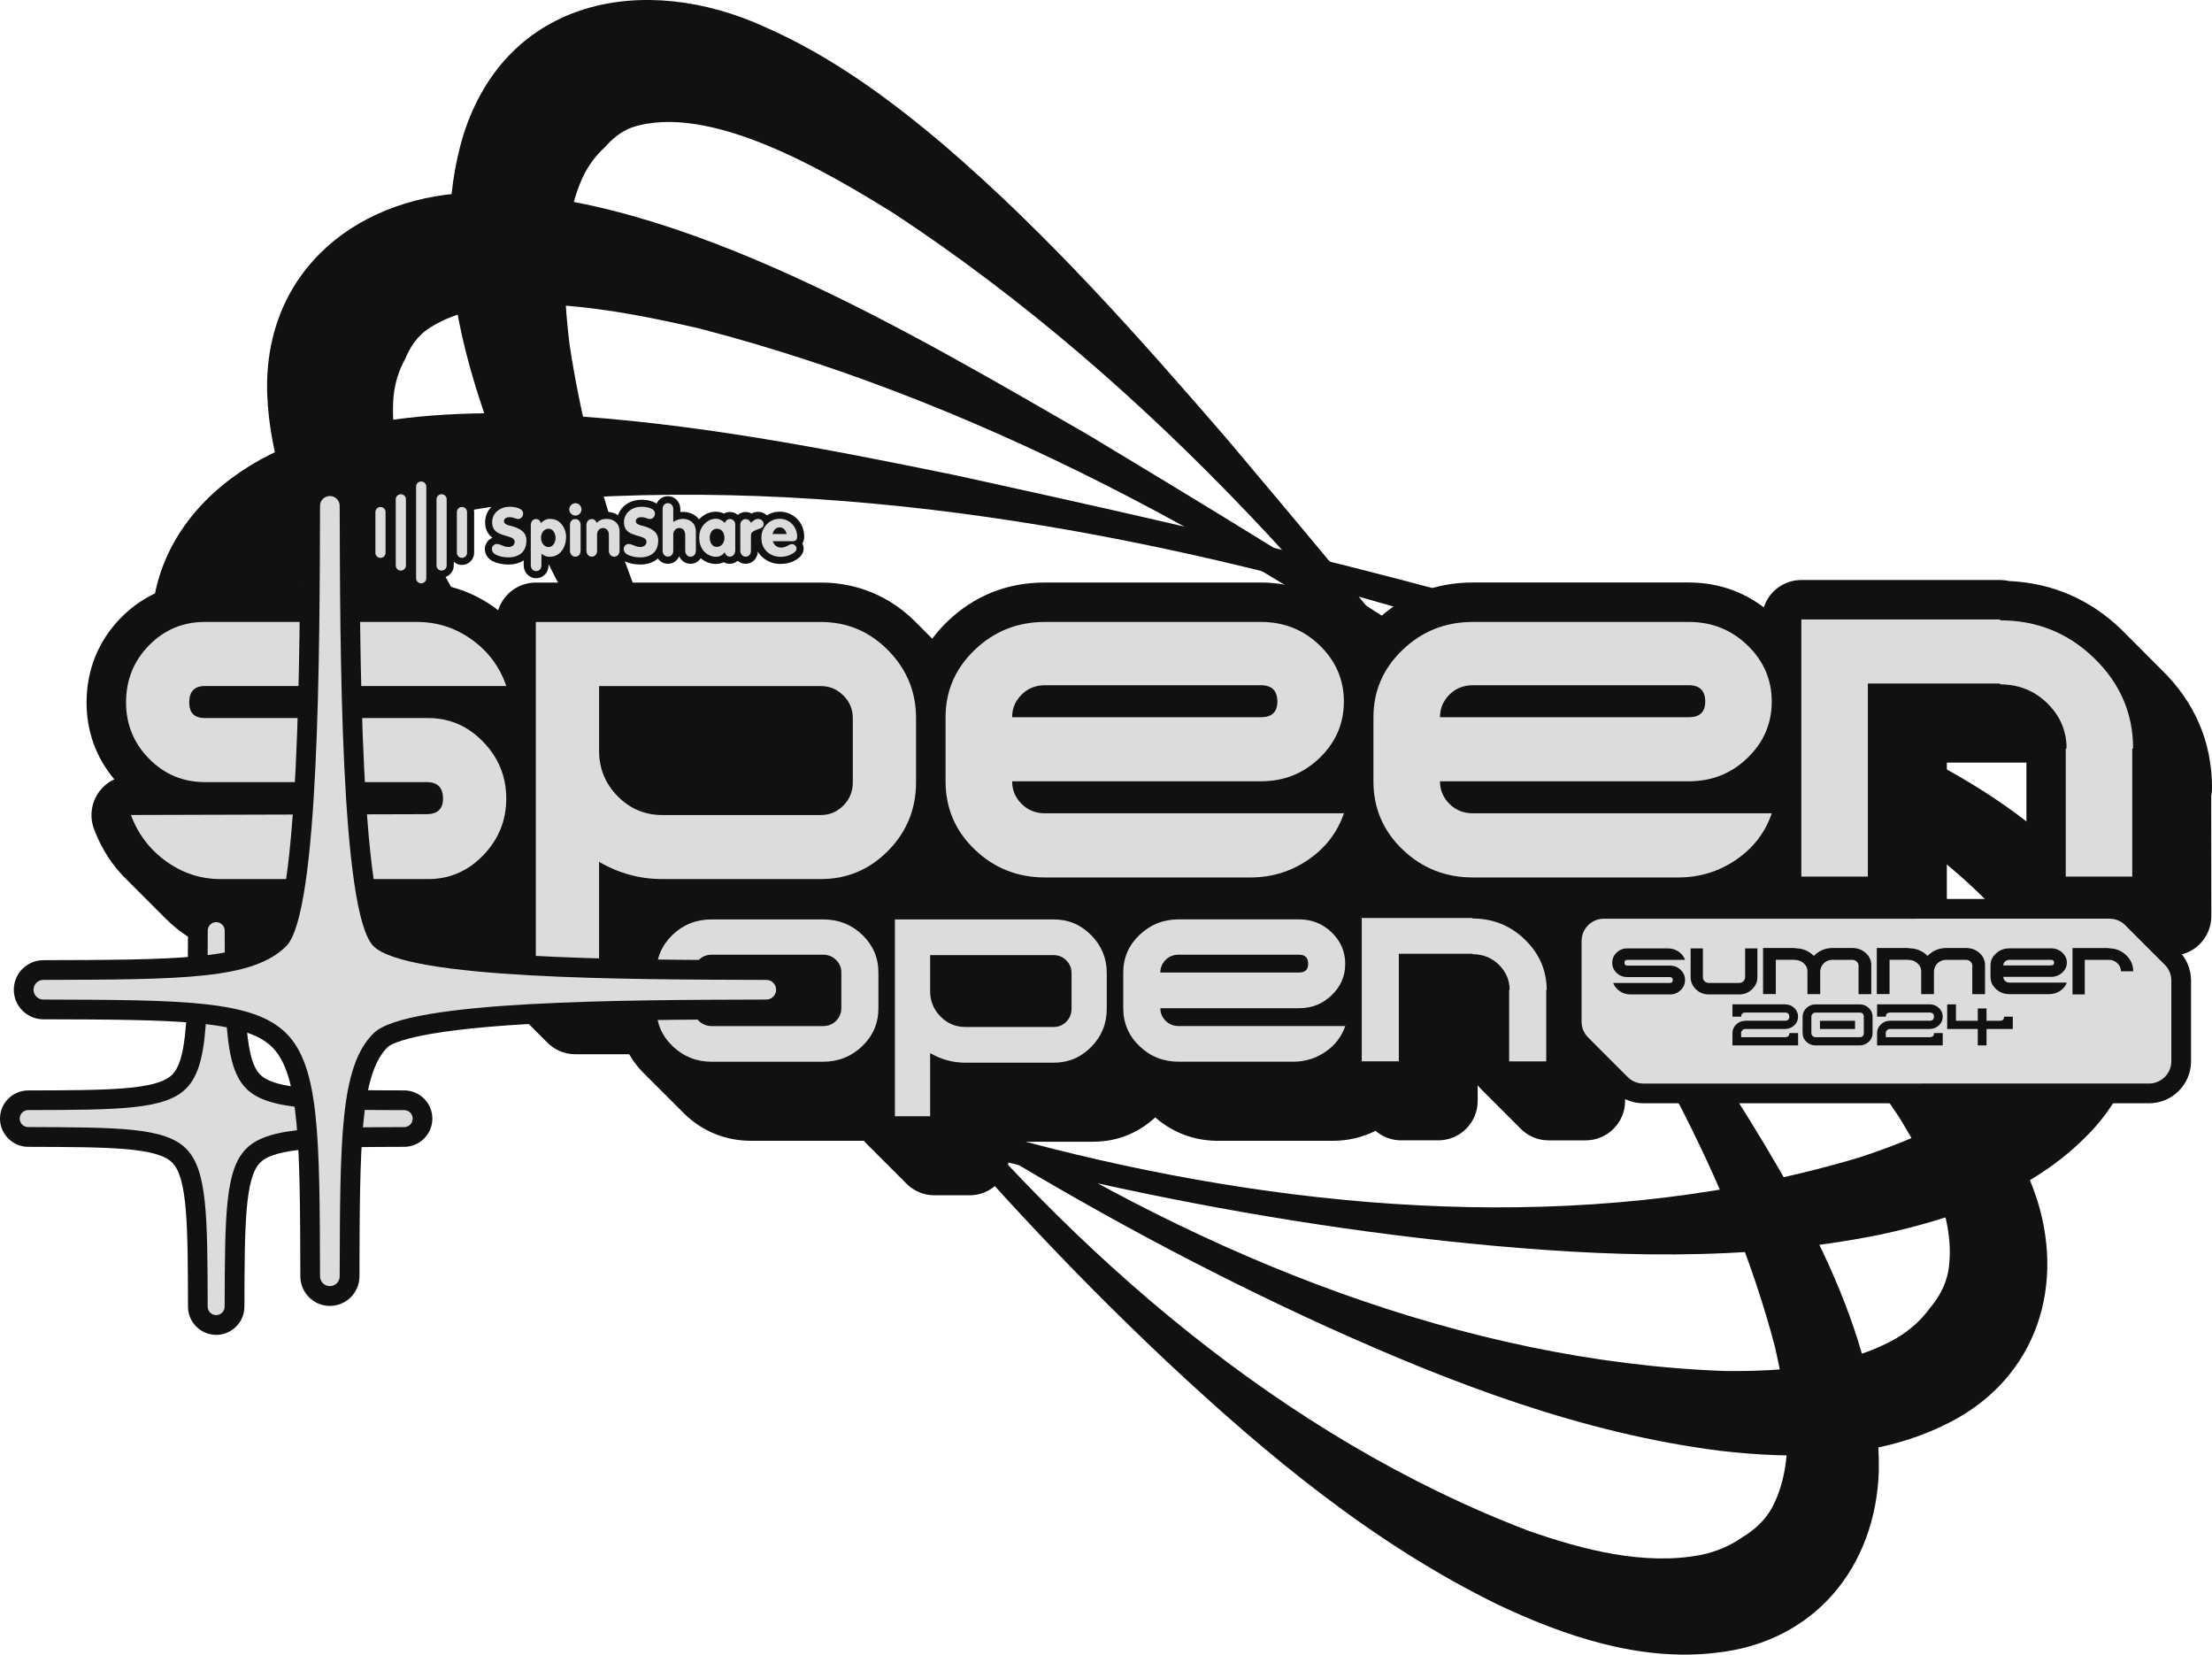 <?xml version="1.0" encoding="utf-8"?>
<!-- Generator: Adobe Illustrator 28.0.0, SVG Export Plug-In . SVG Version: 6.00 Build 0)  -->
<svg version="1.1" id="Ebene_1" xmlns="http://www.w3.org/2000/svg" xmlns:xlink="http://www.w3.org/1999/xlink" x="0px" y="0px"
	 viewBox="0 0 560.67 419.29" style="enable-background:new 0 0 560.67 419.29;" xml:space="preserve">
<style type="text/css">
	.st0{fill:#111111;}
	.st1{fill:#DCDCDC;}
	.st2{fill:#DCDCDC;stroke:#111111;stroke-width:5;stroke-miterlimit:10;}
</style>
<g id="LogoWinter">
	<g id="Circles_00000092445139239549448860000015096454488681560728_">
		<path class="st0" d="M271.23,298.29c-55.83-12.8-111.6-29.03-162.39-56.25c-26.49-15.02-55.45-34.39-67.01-64.7
			C29.33,142.98,53.09,116.5,85.78,109c17.88-4.42,36.54-4.77,54.41-3.91c34.66,1.89,68.56,8.47,102.39,15.42
			c66.78,14.6,133.44,29.87,198.26,51.79c31.71,11.51,70.84,26.8,91.64,54.74c14.32,19.8,13.64,44.44-4.53,61.76
			c-14.02,13.72-33.41,20.18-51.37,24.05c-34.45,6.99-69.55,5.65-104.19,2.25C338.33,311.68,304.54,305.93,271.23,298.29z
			 M272.58,292.51c64.69,15.52,134.93,19.89,198.84,0.75c13.9-4.57,28.7-10.89,38.35-21.77c2.75-3.2,4.54-6.58,5.59-9.91
			c1.3-3.31,1.91-6.65,1.46-10.2c-2.15-13.56-13.91-24.47-24.37-33.17c-35.1-27.13-77.47-44.44-119.38-58.52
			c-74.79-23.4-153.96-38.84-232.54-33.14c-19.97,1.98-54.48,6.15-66.03,23.22c-1.57,2.55-2.16,5.2-2.37,8.16
			c-0.51,2.84-0.58,6.13,0.29,9.86c3.38,13.45,13.44,25.43,23.3,35.41C143.56,249.06,208.41,277.11,272.58,292.51z"/>
		<path class="st0" d="M246.15,287.92c-48.76-30.04-96.38-63.32-135.74-105.4c-20.27-22.73-41.47-50.37-42.69-82.79
			c-0.96-31.6,23.63-50.71,53.66-50.95c50.35-0.21,111.6,36.81,154.71,61.57c58.55,35.26,116.79,71.13,171.13,112.7
			c26.37,21.11,58.45,48.08,69.22,81.26c7.21,23.35-1.35,46.47-24.12,57.04c-17.68,8.49-38.12,8.38-56.37,6.28
			c-34.88-4.44-67.68-16.98-99.39-31.32C305.4,322.14,275.25,305.85,246.15,287.92z M249.28,282.87
			c56.28,35.47,121.4,62.16,188.07,64.55c14.63,0.13,30.68-1.1,43.31-8.3c3.64-2.15,6.41-4.77,8.47-7.59
			c2.29-2.72,3.94-5.69,4.66-9.19c2.32-13.53-5.32-27.64-12.43-39.24c-24.53-36.96-59.1-66.96-94.28-93.75
			C323.77,143.17,253.74,103.13,177.5,83.3c-19.55-4.53-53.57-11.67-69.99,0.79c-2.3,1.91-3.71,4.23-4.86,6.97
			c-1.4,2.52-2.52,5.62-2.9,9.43c-1.11,13.82,4.56,28.4,10.69,41.02C141.05,200.3,193.46,247.69,249.28,282.87z"/>
		<path class="st0" d="M225.65,269.94c-36.47-44.16-70.82-91.01-94.51-143.53c-11.86-28.05-23.02-61.05-13.72-92.13
			c11.03-34.87,46.01-41.39,76.49-27.43c16.87,7.39,31.88,18.48,45.52,30.05c26.33,22.61,49.21,48.48,71.8,74.6
			c44.06,52.26,87.62,104.98,125.66,161.85c18.15,28.48,39.83,64.36,39.33,99.24c-0.71,24.43-16.26,43.55-41.22,46.22
			c-19.47,2.34-38.79-4.36-55.39-12.22c-31.58-15.45-58.59-37.89-83.99-61.69C270.71,321.44,247.42,296.3,225.65,269.94z
			 M230.24,266.18c41.84,51.72,94.88,97.98,157.22,121.74c13.8,4.84,29.39,8.85,43.68,6.1c4.13-0.86,7.61-2.45,10.47-4.46
			c3.05-1.84,5.56-4.11,7.38-7.2c6.56-12.06,3.88-27.88,0.88-41.16c-11.31-42.9-34.36-82.44-59.02-119.13
			c-45.05-64.12-98.43-124.6-164.21-167.95c-17.09-10.61-46.89-28.31-66.5-21.82c-2.8,1.07-4.88,2.81-6.85,5.03
			c-2.13,1.94-4.19,4.51-5.78,7.99c-5.51,12.72-4.84,28.36-3.1,42.27C154.41,153.12,188.74,214.87,230.24,266.18z"/>
	</g>
	<path class="st0" d="M547.74,169.58c-0.03-0.02-0.05-0.05-0.08-0.07c-0.14-0.14-0.28-0.29-0.42-0.43
		c-0.03-0.02-0.05-0.05-0.08-0.07c-0.14-0.14-0.28-0.29-0.42-0.43c-0.03-0.02-0.05-0.05-0.08-0.07c-0.14-0.14-0.28-0.29-0.42-0.43
		c-0.03-0.02-0.05-0.05-0.08-0.07c-0.14-0.14-0.28-0.29-0.42-0.43c-0.03-0.02-0.05-0.05-0.08-0.07c-0.14-0.14-0.28-0.29-0.42-0.43
		c-0.03-0.02-0.05-0.05-0.08-0.07c-0.14-0.14-0.28-0.29-0.42-0.43c-0.03-0.02-0.05-0.05-0.08-0.07c-0.14-0.14-0.28-0.29-0.42-0.43
		c-0.03-0.02-0.05-0.05-0.08-0.07c-0.14-0.14-0.28-0.29-0.42-0.43c-0.03-0.02-0.05-0.05-0.08-0.07c-0.14-0.14-0.28-0.29-0.42-0.43
		c-0.03-0.02-0.05-0.05-0.08-0.07c-0.14-0.14-0.28-0.29-0.42-0.43c-0.03-0.02-0.05-0.05-0.08-0.07c-0.14-0.14-0.28-0.29-0.42-0.43
		c-0.03-0.02-0.05-0.05-0.08-0.07c-0.14-0.14-0.28-0.29-0.42-0.43c-0.03-0.02-0.05-0.05-0.08-0.07c-0.14-0.14-0.28-0.29-0.42-0.43
		c-0.03-0.02-0.05-0.05-0.08-0.07c-0.14-0.14-0.28-0.29-0.42-0.43c-0.03-0.02-0.05-0.05-0.08-0.07c-0.14-0.14-0.28-0.29-0.42-0.43
		c-0.03-0.02-0.05-0.05-0.08-0.07c-0.14-0.14-0.28-0.29-0.42-0.43c-0.03-0.02-0.05-0.05-0.08-0.07c-0.14-0.14-0.28-0.29-0.42-0.43
		c-0.03-0.02-0.05-0.05-0.08-0.07c-0.14-0.14-0.28-0.29-0.42-0.43c-0.03-0.02-0.05-0.05-0.08-0.07c-0.14-0.14-0.28-0.29-0.42-0.43
		c-0.03-0.02-0.05-0.05-0.08-0.07c-0.14-0.14-0.28-0.29-0.42-0.43c-7.96-7.7-17.54-11.84-28.52-12.34
		c-0.73-0.17-1.49-0.26-2.27-0.26h-50.38c-4.45,0-8.22,2.91-9.52,6.94c-5.42-4.14-11.91-6.31-19-6.31h-54.75
		c-9.57,0-17.89,3.32-24.71,9.86c-1.05,1-2,2.06-2.9,3.15c-0.09-0.09-0.17-0.18-0.26-0.26c-0.02-0.02-0.05-0.04-0.07-0.07
		c-0.14-0.14-0.28-0.29-0.43-0.43c-0.02-0.02-0.05-0.04-0.07-0.07c-0.14-0.14-0.28-0.29-0.43-0.43c-0.02-0.02-0.05-0.04-0.07-0.07
		c-0.14-0.14-0.28-0.29-0.43-0.43c-0.02-0.02-0.05-0.04-0.07-0.07c-0.14-0.14-0.28-0.29-0.43-0.43c-0.02-0.02-0.05-0.04-0.07-0.07
		c-0.14-0.14-0.28-0.29-0.43-0.43c-0.02-0.02-0.05-0.04-0.07-0.07c-0.14-0.14-0.28-0.29-0.43-0.43c-0.02-0.02-0.05-0.04-0.07-0.07
		c-0.14-0.14-0.28-0.29-0.43-0.43c-0.02-0.02-0.05-0.04-0.07-0.07c-0.14-0.14-0.28-0.29-0.43-0.43c-5.92-5.72-13.47-8.74-21.83-8.74
		h-54.75c-9.57,0-17.89,3.32-24.71,9.86c-1.44,1.37-2.72,2.84-3.86,4.37c-0.02-0.02-0.04-0.04-0.06-0.06
		c-0.1-0.11-0.21-0.2-0.32-0.31c-0.06-0.06-0.12-0.13-0.18-0.19c-0.1-0.11-0.21-0.2-0.32-0.31c-0.06-0.06-0.12-0.13-0.18-0.19
		c-0.1-0.11-0.21-0.2-0.32-0.31c-0.06-0.06-0.12-0.13-0.18-0.19c-0.1-0.11-0.21-0.2-0.32-0.31c-0.06-0.06-0.12-0.13-0.18-0.19
		c-0.1-0.11-0.21-0.2-0.32-0.31c-0.06-0.06-0.12-0.13-0.18-0.19c-0.1-0.11-0.21-0.2-0.32-0.31c-0.06-0.06-0.12-0.13-0.18-0.19
		c-0.1-0.11-0.21-0.2-0.32-0.31c-0.06-0.06-0.12-0.13-0.18-0.19c-0.1-0.11-0.21-0.2-0.32-0.31c-0.06-0.06-0.12-0.13-0.18-0.19
		c-6.55-6.65-14.92-10.16-24.19-10.16h-72.23c-4.48,0-8.28,2.95-9.55,7.02c-0.29-0.22-0.56-0.45-0.86-0.67
		c-5.88-4.21-12.53-6.35-19.77-6.35H51.92c-8.19,0-15.56,3.09-21.29,8.93c-5.69,5.79-8.69,13.21-8.69,21.47
		c0,7.3,2.42,13.97,7.04,19.45c-1.59,0.74-2.98,1.89-4.01,3.37c-1.86,2.69-2.3,6.11-1.16,9.18c1.9,5.12,4.78,9.53,8.6,13.17
		c0.17,0.17,0.33,0.34,0.5,0.5c0.17,0.17,0.33,0.34,0.5,0.5c0.17,0.17,0.33,0.34,0.5,0.5c0.17,0.17,0.33,0.34,0.5,0.5
		c0.17,0.17,0.33,0.34,0.5,0.5c0.17,0.17,0.33,0.34,0.5,0.5c0.17,0.17,0.33,0.34,0.5,0.5c0.17,0.17,0.33,0.34,0.5,0.5
		c0.17,0.17,0.33,0.34,0.5,0.5c0.17,0.17,0.33,0.34,0.5,0.5c0.17,0.17,0.33,0.34,0.5,0.5c0.17,0.17,0.33,0.34,0.5,0.5
		c0.17,0.17,0.33,0.34,0.5,0.5c0.17,0.17,0.33,0.34,0.5,0.5c0.17,0.17,0.33,0.34,0.5,0.5c0.17,0.17,0.33,0.34,0.5,0.5
		c0.17,0.17,0.33,0.34,0.5,0.5c0.17,0.17,0.33,0.34,0.5,0.5c0.17,0.17,0.33,0.34,0.5,0.5c1.35,1.34,2.81,2.6,4.4,3.74
		c5.87,4.21,12.45,6.35,19.56,6.35h52.66c2.51,0,4.93-0.31,7.27-0.91v5.26c0,2.89,1.23,5.48,3.19,7.31c0.16,0.17,0.33,0.34,0.5,0.5
		c0.16,0.17,0.33,0.34,0.5,0.5c0.16,0.17,0.33,0.34,0.5,0.5c0.16,0.17,0.33,0.34,0.5,0.5c0.16,0.17,0.33,0.34,0.5,0.5
		c0.16,0.17,0.33,0.34,0.5,0.5c0.16,0.17,0.33,0.34,0.5,0.5c0.16,0.17,0.33,0.34,0.5,0.5c0.16,0.17,0.33,0.34,0.5,0.5
		c0.16,0.17,0.33,0.34,0.5,0.5c0.16,0.17,0.33,0.34,0.5,0.5c0.16,0.17,0.33,0.34,0.5,0.5c0.16,0.17,0.33,0.34,0.5,0.5
		c0.16,0.17,0.33,0.34,0.5,0.5c0.16,0.17,0.33,0.34,0.5,0.5c0.16,0.17,0.33,0.34,0.5,0.5c0.16,0.17,0.33,0.34,0.5,0.5
		c0.16,0.17,0.33,0.34,0.5,0.5c0.16,0.17,0.33,0.34,0.5,0.5c1.83,1.96,4.42,3.19,7.31,3.19h13.65c1.1,1.89,2.47,3.64,4.13,5.23
		c0.05,0.04,0.1,0.08,0.14,0.13c0.12,0.12,0.23,0.25,0.36,0.37c0.05,0.04,0.1,0.08,0.14,0.13c0.12,0.12,0.23,0.25,0.36,0.37
		c0.05,0.04,0.1,0.08,0.14,0.13c0.12,0.12,0.23,0.25,0.36,0.37c0.05,0.04,0.1,0.08,0.14,0.13c0.12,0.12,0.23,0.25,0.36,0.37
		c0.05,0.04,0.1,0.08,0.14,0.13c0.12,0.12,0.23,0.25,0.36,0.37c0.05,0.04,0.1,0.08,0.14,0.13c0.12,0.12,0.23,0.25,0.36,0.37
		c0.05,0.04,0.1,0.08,0.14,0.13c0.12,0.12,0.23,0.25,0.36,0.37c0.05,0.04,0.1,0.08,0.14,0.13c0.12,0.12,0.23,0.25,0.36,0.37
		c0.05,0.04,0.1,0.08,0.14,0.13c0.12,0.12,0.23,0.25,0.36,0.37c0.05,0.04,0.1,0.08,0.14,0.13c0.12,0.12,0.23,0.25,0.36,0.37
		c0.05,0.04,0.1,0.08,0.14,0.13c0.12,0.12,0.23,0.25,0.36,0.37c0.05,0.04,0.1,0.08,0.14,0.13c0.12,0.12,0.23,0.25,0.36,0.37
		c0.05,0.04,0.1,0.08,0.14,0.13c0.12,0.12,0.23,0.25,0.36,0.37c0.05,0.04,0.1,0.08,0.14,0.13c0.12,0.12,0.23,0.25,0.36,0.37
		c0.05,0.04,0.1,0.08,0.14,0.13c0.12,0.12,0.23,0.25,0.36,0.37c0.05,0.04,0.1,0.08,0.14,0.13c0.12,0.12,0.23,0.25,0.36,0.37
		c0.05,0.04,0.1,0.08,0.14,0.13c0.12,0.12,0.23,0.25,0.36,0.37c0.05,0.04,0.1,0.08,0.14,0.13c0.12,0.12,0.23,0.25,0.36,0.37
		c0.05,0.04,0.1,0.08,0.14,0.13c0.12,0.12,0.23,0.25,0.36,0.37c0.05,0.04,0.1,0.08,0.14,0.13c0.12,0.12,0.23,0.25,0.36,0.37
		c4.58,4.39,10.41,6.72,16.83,6.72h28.19c0.12,0,0.24-0.01,0.36-0.02c0.32,0.4,0.67,0.78,1.04,1.13c0.16,0.17,0.33,0.34,0.5,0.5
		c0.16,0.17,0.33,0.34,0.5,0.5c0.16,0.17,0.33,0.34,0.5,0.5c0.16,0.17,0.33,0.34,0.5,0.5c0.16,0.17,0.33,0.34,0.5,0.5
		c0.16,0.17,0.33,0.34,0.5,0.5c0.16,0.17,0.33,0.34,0.5,0.5c0.16,0.17,0.33,0.34,0.5,0.5c0.16,0.17,0.33,0.34,0.5,0.5
		c0.16,0.17,0.33,0.34,0.5,0.5c0.16,0.17,0.33,0.34,0.5,0.5c0.16,0.17,0.33,0.34,0.5,0.5c0.16,0.17,0.33,0.34,0.5,0.5
		c0.16,0.17,0.33,0.34,0.5,0.5c0.16,0.17,0.33,0.34,0.5,0.5c0.16,0.17,0.33,0.34,0.5,0.5c0.16,0.17,0.33,0.34,0.5,0.5
		c0.16,0.17,0.33,0.34,0.5,0.5c0.16,0.17,0.33,0.34,0.5,0.5c1.83,1.96,4.42,3.19,7.31,3.19h8.93c5.52,0,10-4.48,10-10v-3.57h21.32
		c5.97,0,11.38-2.14,15.74-6.16c4.44,3.87,9.91,5.93,15.93,5.93h29c3.89,0,7.54-0.86,10.9-2.53c1.75,1.5,4.02,2.41,6.5,2.41h9.4
		c5.52,0,10-4.48,10-10v-3.96c0.35,0.46,0.73,0.88,1.15,1.27c0.16,0.17,0.33,0.34,0.5,0.5c0.16,0.17,0.33,0.34,0.5,0.5
		c0.16,0.17,0.33,0.34,0.5,0.5c0.16,0.17,0.33,0.34,0.5,0.5c0.16,0.17,0.33,0.34,0.5,0.5c0.16,0.17,0.33,0.34,0.5,0.5
		c0.16,0.17,0.33,0.34,0.5,0.5c0.16,0.17,0.33,0.34,0.5,0.5c0.16,0.17,0.33,0.34,0.5,0.5c0.16,0.17,0.33,0.34,0.5,0.5
		c0.16,0.17,0.33,0.34,0.5,0.5c0.16,0.17,0.33,0.34,0.5,0.5c0.16,0.17,0.33,0.34,0.5,0.5c0.16,0.17,0.33,0.34,0.5,0.5
		c0.16,0.17,0.33,0.34,0.5,0.5c0.16,0.17,0.33,0.34,0.5,0.5c0.16,0.17,0.33,0.34,0.5,0.5c0.16,0.17,0.33,0.34,0.5,0.5
		c0.16,0.17,0.33,0.34,0.5,0.5c1.83,1.96,4.42,3.19,7.31,3.19h9.4c5.52,0,10-4.48,10-10v-16.57c0.08-0.5,0.12-1.01,0.12-1.53
		c0-6.97-2.48-13.32-7.17-18.5h30.51c7.44,0,14.28-2.09,20.32-6.22c0.15-0.1,0.29-0.22,0.44-0.33c0.05,0.05,0.1,0.09,0.15,0.14
		c0.16,0.17,0.33,0.34,0.5,0.5c0.16,0.17,0.33,0.34,0.5,0.5c0.16,0.17,0.33,0.34,0.5,0.5c0.16,0.17,0.33,0.34,0.5,0.5
		c0.16,0.17,0.33,0.34,0.5,0.5c0.16,0.17,0.33,0.34,0.5,0.5c1.83,1.96,4.43,3.2,7.32,3.2h16.86c5.52,0,10-4.48,10-10v-38.92h20.17
		v28.92c0,2.89,1.23,5.48,3.19,7.31c0.16,0.17,0.33,0.34,0.5,0.5c0.16,0.17,0.33,0.34,0.5,0.5c0.16,0.17,0.33,0.34,0.5,0.5
		c0.16,0.17,0.33,0.34,0.5,0.5c0.16,0.17,0.33,0.34,0.5,0.5c0.16,0.17,0.33,0.34,0.5,0.5c0.16,0.17,0.33,0.34,0.5,0.5
		c0.16,0.17,0.33,0.34,0.5,0.5c0.16,0.17,0.33,0.34,0.5,0.5c0.16,0.17,0.33,0.34,0.5,0.5c0.16,0.17,0.33,0.34,0.5,0.5
		c0.16,0.17,0.33,0.34,0.5,0.5c0.16,0.17,0.33,0.34,0.5,0.5c0.16,0.17,0.33,0.34,0.5,0.5c0.16,0.17,0.33,0.34,0.5,0.5
		c0.16,0.17,0.33,0.34,0.5,0.5c0.16,0.17,0.33,0.34,0.5,0.5c0.16,0.17,0.33,0.34,0.5,0.5c0.16,0.17,0.33,0.34,0.5,0.5
		c1.83,1.96,4.42,3.19,7.31,3.19h16.86c5.52,0,10-4.48,10-10V201.7c0.14-0.66,0.21-1.34,0.21-2.03
		C560.67,188.01,556.32,177.89,547.74,169.58z"/>
	<g id="SpeenOpen_00000147213009602754343220000000752947380722159792_">
		<g>
			<path class="st1" d="M128.32,202.36c0,5.55-1.95,10.34-5.83,14.36c-3.89,4.03-8.53,6.04-13.95,6.04H55.88
				c-5,0-9.58-1.49-13.74-4.48c-4.16-2.98-7.15-6.9-8.95-11.76l74.94-0.21c2.77,0,4.16-1.32,4.16-3.96c0-2.77-1.39-4.16-4.16-4.16
				h-56.2c-5.55,0-10.27-1.98-14.15-5.93c-3.89-3.95-5.83-8.71-5.83-14.26c0-5.69,1.94-10.51,5.83-14.47
				c3.88-3.96,8.6-5.93,14.15-5.93h53.71c5.13,0,9.78,1.49,13.95,4.48c4.16,2.99,7.08,6.9,8.74,11.76H51.92
				c-2.64,0-3.96,1.39-3.96,4.16c0,2.64,1.32,3.96,3.96,3.96h56.62c5.41,0,10.06,2.01,13.95,6.04
				C126.37,192.02,128.32,196.81,128.32,202.36z"/>
			<path class="st1" d="M232.19,198.2c0,6.8-2.36,12.59-7.08,17.38c-4.72,4.79-10.41,7.18-17.07,7.18h-40.17
				c-5.69,0-11.03-1.46-16.03-4.37v28.73h-16.03v-89.51h72.23c6.66,0,12.35,2.39,17.07,7.18c4.72,4.79,7.08,10.51,7.08,17.17V198.2z
				 M216.16,198.2v-16.24c0-2.22-0.8-4.13-2.39-5.72c-1.6-1.59-3.51-2.39-5.72-2.39h-56.2v16.44c0,4.44,1.56,8.26,4.68,11.45
				c3.12,3.19,6.9,4.79,11.34,4.79h40.17c2.22,0,4.13-0.8,5.72-2.39C215.36,202.54,216.16,200.56,216.16,198.2z"/>
			<path class="st1" d="M340.63,206.11c-1.66,4.86-4.68,8.78-9.05,11.76c-4.37,2.99-9.26,4.48-14.68,4.48h-52.04
				c-6.94,0-12.87-2.36-17.8-7.08c-4.93-4.72-7.39-10.48-7.39-17.28v-16.24c0-6.66,2.46-12.35,7.39-17.07
				c4.92-4.72,10.86-7.08,17.8-7.08h54.75c5.83,0,10.79,1.98,14.88,5.93c4.09,3.96,6.14,8.71,6.14,14.26
				c0,5.55-2.05,10.3-6.14,14.26c-4.09,3.96-9.05,5.93-14.88,5.93h-63.07c0,2.22,0.8,4.13,2.39,5.72c1.59,1.6,3.57,2.39,5.93,2.39
				H340.63z M323.77,177.8c0-2.77-1.39-4.16-4.16-4.16h-54.75c-2.36,0-4.34,0.8-5.93,2.39c-1.6,1.6-2.39,3.51-2.39,5.72h63.07
				C322.38,181.75,323.77,180.43,323.77,177.8z"/>
			<path class="st1" d="M449.08,206.11c-1.66,4.86-4.68,8.78-9.05,11.76c-4.37,2.99-9.26,4.48-14.68,4.48h-52.04
				c-6.94,0-12.87-2.36-17.8-7.08c-4.93-4.72-7.39-10.48-7.39-17.28v-16.24c0-6.66,2.46-12.35,7.39-17.07
				c4.92-4.72,10.86-7.08,17.8-7.08h54.75c5.83,0,10.79,1.98,14.88,5.93c4.09,3.96,6.14,8.71,6.14,14.26
				c0,5.55-2.05,10.3-6.14,14.26c-4.09,3.96-9.05,5.93-14.88,5.93h-63.07c0,2.22,0.8,4.13,2.39,5.72c1.59,1.6,3.57,2.39,5.93,2.39
				H449.08z M432.22,177.8c0-2.77-1.39-4.16-4.16-4.16h-54.75c-2.36,0-4.34,0.8-5.93,2.39c-1.6,1.6-2.39,3.51-2.39,5.72h63.07
				C430.83,181.75,432.22,180.43,432.22,177.8z"/>
			<path class="st1" d="M540.67,189.66h-0.21v32.47H523.6v-32.47h0.21c0-4.44-1.63-8.25-4.89-11.45c-3.26-3.19-7.25-4.79-11.97-4.79
				v-0.21h-33.51v48.92h-16.86v-65.15h50.38v0.21c9.29,0,17.24,3.19,23.83,9.58C537.37,173.15,540.67,180.78,540.67,189.66z"/>
		</g>
		<g>
			<path class="st1" d="M208.61,232.98h-28.19c-3.94,0-7.27,1.32-9.98,3.94c-2.71,2.63-4.06,5.8-4.06,9.51v9.05
				c0,3.79,1.37,7,4.12,9.63c2.74,2.63,6.05,3.94,9.92,3.94h28.19c3.87,0,7.17-1.31,9.92-3.94c2.74-2.63,4.12-5.84,4.12-9.63v-9.05
				c0-3.71-1.35-6.88-4.06-9.51C215.88,234.3,212.55,232.98,208.61,232.98z M213.25,255.49c0,1.24-0.45,2.3-1.33,3.19
				c-0.89,0.89-1.99,1.33-3.31,1.33h-28.19c-1.32,0-2.42-0.44-3.31-1.33c-0.89-0.89-1.33-1.95-1.33-3.19v-9.05
				c0-1.24,0.44-2.3,1.33-3.19c0.89-0.89,1.99-1.33,3.31-1.33h28.19c1.31,0,2.42,0.45,3.31,1.33c0.89,0.89,1.33,1.95,1.33,3.19
				V255.49z"/>
			<path class="st1" d="M267.08,232.98h-40.25v49.88h8.93v-16.01c2.78,1.62,5.76,2.44,8.93,2.44h22.39c3.71,0,6.88-1.33,9.51-4
				c2.63-2.67,3.94-5.9,3.94-9.69v-9.05c0-3.71-1.32-6.9-3.94-9.57C273.96,234.32,270.79,232.98,267.08,232.98z M271.6,255.6
				c0,1.32-0.45,2.42-1.33,3.31c-0.89,0.89-1.95,1.33-3.19,1.33h-22.39c-2.48,0-4.58-0.89-6.32-2.67c-1.74-1.78-2.61-3.9-2.61-6.38
				v-9.16h31.32c1.24,0,2.3,0.45,3.19,1.33c0.89,0.89,1.33,1.95,1.33,3.19V255.6z"/>
			<path class="st1" d="M337.55,252.18c2.28-2.2,3.42-4.85,3.42-7.95c0-3.09-1.14-5.74-3.42-7.95c-2.28-2.2-5.05-3.31-8.29-3.31
				h-30.51c-3.87,0-7.17,1.32-9.92,3.94c-2.75,2.63-4.12,5.8-4.12,9.51v9.05c0,3.79,1.37,7,4.12,9.63c2.74,2.63,6.05,3.94,9.92,3.94
				h29c3.02,0,5.74-0.83,8.18-2.49c2.44-1.66,4.12-3.85,5.05-6.55h-42.23c-1.32,0-2.42-0.44-3.31-1.33
				c-0.89-0.89-1.33-1.95-1.33-3.19h35.15C332.51,255.49,335.27,254.39,337.55,252.18z M295.44,243.25
				c0.89-0.89,1.99-1.33,3.31-1.33h30.51c1.55,0,2.32,0.77,2.32,2.32c0,1.47-0.77,2.2-2.32,2.2h-35.15
				C294.11,245.2,294.55,244.14,295.44,243.25z"/>
			<path class="st1" d="M386.51,238.09c-3.67-3.56-8.1-5.34-13.28-5.34v-0.12h-28.07v36.31h9.4v-27.26h18.68v0.12
				c2.63,0,4.85,0.89,6.67,2.67c1.82,1.78,2.73,3.91,2.73,6.38h-0.12v18.1h9.4v-18.1h0.12C392.02,245.9,390.18,241.64,386.51,238.09
				z"/>
		</g>
	</g>
	<g id="SummerTag_00000145749326681376034390000014584531039596955811_">
		<path class="st2" d="M550.21,242.45c-0.16-0.17-0.33-0.34-0.5-0.5c-0.16-0.17-0.33-0.34-0.5-0.5c-0.16-0.17-0.33-0.34-0.5-0.5
			c-0.16-0.17-0.33-0.34-0.5-0.5c-0.16-0.17-0.33-0.34-0.5-0.5c-0.16-0.17-0.33-0.34-0.5-0.5c-0.16-0.17-0.33-0.34-0.5-0.5
			c-0.16-0.17-0.33-0.34-0.5-0.5c-0.16-0.17-0.33-0.34-0.5-0.5c-0.16-0.17-0.33-0.34-0.5-0.5c-0.16-0.17-0.33-0.34-0.5-0.5
			c-0.16-0.17-0.33-0.34-0.5-0.5c-0.16-0.17-0.33-0.34-0.5-0.5c-0.16-0.17-0.33-0.34-0.5-0.5c-0.16-0.17-0.33-0.34-0.5-0.5
			c-0.16-0.17-0.33-0.34-0.5-0.5c-0.16-0.17-0.33-0.34-0.5-0.5c-0.16-0.17-0.33-0.34-0.5-0.5c-0.16-0.17-0.33-0.34-0.5-0.5
			c-1.49-1.63-3.63-2.65-6.01-2.65H406.54c-4.51,0-8.16,3.65-8.16,8.16v20.45c0,2.38,1.03,4.52,2.65,6.01
			c0.16,0.17,0.33,0.34,0.5,0.5c0.16,0.17,0.33,0.34,0.5,0.5c0.16,0.17,0.33,0.34,0.5,0.5c0.16,0.17,0.33,0.34,0.5,0.5
			c0.16,0.17,0.33,0.34,0.5,0.5c0.16,0.17,0.33,0.34,0.5,0.5c0.16,0.17,0.33,0.34,0.5,0.5c0.16,0.17,0.33,0.34,0.5,0.5
			c0.16,0.17,0.33,0.34,0.5,0.5c0.16,0.17,0.33,0.34,0.5,0.5c0.16,0.17,0.33,0.34,0.5,0.5c0.16,0.17,0.33,0.34,0.5,0.5
			c0.16,0.17,0.33,0.34,0.5,0.5c0.16,0.17,0.33,0.34,0.5,0.5c0.16,0.17,0.33,0.34,0.5,0.5c0.16,0.17,0.33,0.34,0.5,0.5
			c0.16,0.17,0.33,0.34,0.5,0.5c0.16,0.17,0.33,0.34,0.5,0.5c0.16,0.17,0.33,0.34,0.5,0.5c1.49,1.63,3.63,2.65,6.01,2.65H544.7
			c4.51,0,8.16-3.65,8.16-8.16v-20.45C552.86,246.07,551.83,243.94,550.21,242.45z"/>
		<g>
			<path class="st0" d="M427.1,248.34c0,0.99-0.37,1.85-1.12,2.57c-0.74,0.72-1.63,1.08-2.67,1.08h-10.09
				c-0.96,0-1.83-0.27-2.63-0.8c-0.8-0.54-1.37-1.24-1.71-2.11h14.32c0.53,0,0.8-0.24,0.8-0.73c0-0.51-0.27-0.76-0.8-0.76h-10.74
				c-1.06,0-1.96-0.35-2.7-1.06s-1.11-1.56-1.11-2.56c0-1.02,0.37-1.88,1.12-2.59c0.74-0.71,1.65-1.06,2.71-1.06h10.29
				c0.98,0,1.87,0.27,2.67,0.8c0.8,0.54,1.36,1.24,1.67,2.11h-14.6c-0.5,0-0.76,0.25-0.76,0.75c0,0.47,0.25,0.71,0.76,0.71h10.82
				c1.03,0,1.92,0.36,2.66,1.08C426.73,246.48,427.1,247.34,427.1,248.34z"/>
			<path class="st0" d="M445.44,247.59c0,1.22-0.45,2.26-1.36,3.11c-0.9,0.86-1.98,1.29-3.23,1.29h-7.74
				c-1.28,0-2.36-0.43-3.25-1.29c-0.89-0.86-1.34-1.9-1.34-3.11v-7.27h3.11v7.3c0,0.42,0.14,0.77,0.44,1.05
				c0.29,0.27,0.65,0.41,1.07,0.41h7.68c0.4,0,0.75-0.14,1.05-0.41c0.3-0.28,0.46-0.62,0.46-1.05v-7.3h3.11V247.59z"/>
			<path class="st0" d="M474.31,251.92h-3.23v-7.25c0-0.39-0.16-0.73-0.48-1.02s-0.71-0.43-1.16-0.43h-4.84
				c-0.93,0-1.69,0.27-2.26,0.81c-0.57,0.54-0.9,1.23-0.98,2.06v5.82h-3.23v-5.82c0-0.78-0.32-1.44-0.95-2s-1.38-0.84-2.24-0.84
				v-0.04h-4.83v8.69h-3.23v-11.68h8.05v0.07c1.94,0,3.55,0.65,4.82,1.94c1.3-1.34,2.92-2.01,4.87-2.01h4.82
				c1.36,0,2.5,0.42,3.45,1.25c0.94,0.84,1.42,1.87,1.42,3.09V251.92z"/>
			<path class="st0" d="M503.14,251.92h-3.23v-7.25c0-0.39-0.16-0.73-0.48-1.02s-0.71-0.43-1.16-0.43h-4.84
				c-0.93,0-1.69,0.27-2.26,0.81c-0.57,0.54-0.9,1.23-0.98,2.06v5.82h-3.23v-5.82c0-0.78-0.32-1.44-0.95-2s-1.38-0.84-2.24-0.84
				v-0.04h-4.83v8.69h-3.23v-11.68h8.05v0.07c1.94,0,3.55,0.65,4.82,1.94c1.3-1.34,2.92-2.01,4.87-2.01h4.82
				c1.36,0,2.5,0.42,3.45,1.25c0.94,0.84,1.42,1.87,1.42,3.09V251.92z"/>
			<path class="st0" d="M523.87,249.01c-0.32,0.87-0.9,1.57-1.73,2.11c-0.84,0.54-1.77,0.8-2.81,0.8h-9.97
				c-1.33,0-2.47-0.42-3.41-1.27s-1.42-1.88-1.42-3.1v-2.91c0-1.19,0.47-2.21,1.42-3.06s2.08-1.27,3.41-1.27h10.49
				c1.12,0,2.07,0.35,2.85,1.06c0.78,0.71,1.18,1.56,1.18,2.55c0,1-0.39,1.85-1.18,2.56s-1.73,1.06-2.85,1.06h-12.08
				c0,0.4,0.15,0.74,0.46,1.03c0.3,0.29,0.68,0.43,1.14,0.43H523.87z M520.65,243.95c0-0.48-0.27-0.73-0.8-0.73h-10.49
				c-0.45,0-0.83,0.14-1.14,0.42c-0.31,0.28-0.46,0.61-0.46,1h12.08C520.38,244.64,520.65,244.41,520.65,243.95z"/>
			<path class="st0" d="M540.7,246.13h-3.11c0-0.8-0.3-1.48-0.9-2.05c-0.6-0.57-1.32-0.86-2.17-0.86h-6.1v8.77h-3.11v-11.75h9.21
				v0.07c1.7,0,3.16,0.57,4.37,1.72C540.1,243.18,540.7,244.54,540.7,246.13z"/>
			<path class="st0" d="M455.75,264.9h-16.63v-3.12c0-0.85,0.32-1.59,0.97-2.2c0.65-0.61,1.42-0.92,2.33-0.92h10
				c0.74,0,1.11-0.35,1.11-1.04c0-0.69-0.37-1.04-1.11-1.04h-9.97c-0.74,0-1.11,0.35-1.11,1.04h-2.22v-3.12h13.3
				c0.93,0,1.72,0.3,2.36,0.91c0.65,0.6,0.97,1.34,0.97,2.21s-0.32,1.61-0.97,2.21c-0.65,0.6-1.43,0.91-2.36,0.91h-10
				c-0.3,0-0.56,0.1-0.78,0.31c-0.22,0.2-0.33,0.45-0.33,0.73l0.03,1.04h11.09c0.76,0,1.13-0.35,1.11-1.04h2.22V264.9z"/>
			<path class="st0" d="M474.64,261.79c0,0.87-0.32,1.61-0.97,2.21c-0.65,0.6-1.43,0.91-2.36,0.91h-11.08
				c-0.93,0-1.72-0.3-2.36-0.91c-0.65-0.6-0.97-1.34-0.97-2.21v-4.16c0-0.85,0.32-1.59,0.97-2.2c0.65-0.61,1.42-0.92,2.33-0.92
				h11.11c0.93,0,1.72,0.3,2.36,0.91c0.65,0.6,0.97,1.34,0.97,2.21V261.79z M472.41,261.79v-4.16c0-0.69-0.37-1.04-1.11-1.04H460.2
				c-0.3,0-0.56,0.1-0.77,0.31c-0.21,0.21-0.31,0.45-0.31,0.73v4.16c0,0.28,0.1,0.53,0.31,0.73c0.21,0.21,0.46,0.31,0.77,0.31h11.11
				C472.04,262.83,472.41,262.48,472.41,261.79z M470.19,260.75h-8.89v-2.08h8.89V260.75z"/>
			<path class="st0" d="M492.41,264.9h-16.63v-3.12c0-0.85,0.32-1.59,0.97-2.2c0.65-0.61,1.42-0.92,2.33-0.92h10
				c0.74,0,1.11-0.35,1.11-1.04c0-0.69-0.37-1.04-1.11-1.04h-9.97c-0.74,0-1.11,0.35-1.11,1.04h-2.22v-3.12h13.3
				c0.93,0,1.72,0.3,2.36,0.91c0.65,0.6,0.97,1.34,0.97,2.21s-0.32,1.61-0.97,2.21c-0.65,0.6-1.43,0.91-2.36,0.91h-10
				c-0.3,0-0.56,0.1-0.78,0.31c-0.22,0.2-0.33,0.45-0.33,0.73l0.03,1.04h11.09c0.76,0,1.13-0.35,1.11-1.04h2.22V264.9z"/>
			<path class="st0" d="M510.18,260.75h-6.66v4.16h-2.22v-4.16h-7.75v-6.24h2.22v4.16h5.53v-3.12h2.22v3.12h3.36
				c0.74,0,1.1-0.35,1.08-1.04h2.22V260.75z"/>
		</g>
	</g>
	<g id="Star_00000075152461388234328490000010384161971367734973_">
		<g>
			<g>
				<path class="st1" d="M54.8,335.76c-2.56,0-4.64-2.08-4.65-4.64c-0.06-21.69-0.09-33.64-4.73-38.28
					c-4.64-4.64-16.59-4.67-38.28-4.73c-2.56-0.01-4.64-2.09-4.64-4.65s2.08-4.64,4.64-4.65c21.69-0.06,33.64-0.09,38.28-4.73
					c2.66-2.66,3.94-7.73,4.42-17.49l0.13-2.67l2.65,0.31c1.85,0.21,3.58,0.46,5.13,0.75l1.94,0.35l0.11,1.97
					c0.5,9.31,1.77,14.17,4.38,16.78c2.31,2.31,6.37,3.56,13.57,4.16l2.01,0.17l0.26,2c0.22,1.69,0.41,3.55,0.57,5.53l0.2,2.5
					l-2.5,0.19c-7.53,0.59-11.75,1.85-14.11,4.21c-4.64,4.64-4.67,16.59-4.73,38.28C59.44,333.68,57.35,335.76,54.8,335.76z"/>
				<path class="st0" d="M52.33,256.71c1.77,0.2,3.43,0.44,4.97,0.72c0.51,9.36,1.78,15.08,5.11,18.41
					c2.92,2.92,7.68,4.26,15.13,4.89c0.22,1.69,0.4,3.49,0.56,5.41c-7.77,0.61-12.69,1.94-15.69,4.93
					c-5.37,5.37-5.4,16.96-5.47,40.04c0,1.18-0.97,2.14-2.15,2.14c-1.18,0-2.15-0.96-2.15-2.14c-0.06-23.08-0.1-34.67-5.47-40.04
					c-5.37-5.37-16.96-5.4-40.04-5.47c-1.18,0-2.14-0.97-2.14-2.15c0-1.18,0.96-2.15,2.14-2.15c23.08-0.06,34.67-0.1,40.04-5.47
					C50.6,272.44,51.85,266.5,52.33,256.71 M47.6,251.14l-0.26,5.33c-0.44,8.96-1.54,13.7-3.69,15.85c-3.91,3.91-16.18,3.95-36.52,4
					C3.2,276.33,0,279.53,0,283.46c0,3.93,3.2,7.14,7.13,7.15c20.33,0.06,32.61,0.09,36.52,4c3.91,3.91,3.95,16.18,4,36.52
					c0.01,3.93,3.22,7.13,7.15,7.13c3.93,0,7.14-3.2,7.15-7.13c0.06-20.33,0.09-32.61,4-36.52c1.88-1.88,5.75-2.95,12.54-3.48
					l4.99-0.39l-0.4-4.99c-0.16-2.02-0.36-3.93-0.58-5.66l-0.52-4l-4.02-0.34c-6.48-0.55-10.18-1.61-12.01-3.44
					c-2.1-2.1-3.19-6.63-3.65-15.15l-0.21-3.94l-3.88-0.71c-1.62-0.29-3.4-0.56-5.3-0.77L47.6,251.14L47.6,251.14z"/>
			</g>
			<g>
				<path class="st1" d="M50.11,244.86c0.02-2.81,0.03-5.82,0.04-9.06c0.01-2.56,2.09-4.64,4.65-4.64c2.56,0,4.64,2.08,4.65,4.64
					c0.01,3,0.02,5.8,0.04,8.43l0.02,2.11l-2.08,0.37c-1.43,0.25-2.95,0.47-4.52,0.66l-2.81,0.33L50.11,244.86z"/>
				<path class="st0" d="M54.8,233.67c1.18,0,2.15,0.96,2.15,2.14c0.01,3.01,0.02,5.81,0.04,8.44c-1.37,0.24-2.82,0.45-4.37,0.64
					c0.02-2.81,0.03-5.82,0.04-9.07C52.65,234.63,53.62,233.67,54.8,233.67 M54.8,228.67c-3.93,0-7.14,3.2-7.15,7.13
					c-0.01,3.24-0.02,6.25-0.04,9.05l-0.05,5.67l5.63-0.66c1.63-0.19,3.2-0.42,4.66-0.68l4.16-0.74l-0.03-4.22
					c-0.02-2.62-0.03-5.42-0.04-8.42C61.94,231.86,58.73,228.67,54.8,228.67L54.8,228.67z"/>
			</g>
			<g>
				<path class="st1" d="M86.66,285.5c0.14-1.63,0.29-3.17,0.47-4.57l0.28-2.22l2.24,0.03c3.85,0.06,8.2,0.07,12.82,0.08
					c2.56,0.01,4.63,2.09,4.63,4.65s-2.08,4.64-4.64,4.65h-0.1c-4.97,0.01-9.26,0.03-13.16,0.09l-2.76,0.04L86.66,285.5z"/>
				<path class="st0" d="M89.61,281.23c3.83,0.06,8.09,0.07,12.85,0.08c1.18,0,2.14,0.97,2.14,2.15c0,1.18-0.96,2.15-2.14,2.15
					c-4.95,0.01-9.36,0.03-13.3,0.09C89.28,284.13,89.43,282.64,89.61,281.23 M85.2,276.17l-0.55,4.45
					c-0.18,1.44-0.34,3.01-0.48,4.67l-0.46,5.5l5.52-0.09c3.93-0.06,8.45-0.08,13.23-0.09c3.93-0.01,7.13-3.22,7.13-7.15
					c0-3.93-3.2-7.14-7.13-7.15c-4.59-0.01-8.93-0.02-12.78-0.08L85.2,276.17L85.2,276.17z"/>
			</g>
			<g>
				<path class="st1" d="M83.61,328.43c-2.75,0-4.98-2.23-4.99-4.98c-0.1-34.71-0.15-52.14-7.83-59.82s-25.11-7.73-59.82-7.83
					c-2.74-0.01-4.98-2.25-4.98-4.99s2.23-4.98,4.98-4.99c34.72-0.1,52.14-0.15,59.82-7.83c7.55-7.55,7.74-78.02,7.82-108.11l0-1.71
					c0.01-2.74,2.25-4.98,4.99-4.98c2.74,0,4.98,2.23,4.99,4.98l0,1.71c0.08,30.09,0.27,100.56,7.82,108.11
					c7.58,7.58,65.43,7.74,96.51,7.83l1.32,0c2.74,0.01,4.98,2.25,4.98,4.99s-2.23,4.98-4.98,4.99l-1.3,0
					c-31.08,0.08-88.94,0.24-96.52,7.83c-7.68,7.68-7.73,25.11-7.83,59.82C88.59,326.2,86.35,328.43,83.61,328.43z"/>
				<path class="st0" d="M83.61,125.69c1.37,0,2.49,1.11,2.49,2.48c0.1,35.4,0.15,103.17,8.56,111.58
					c8.41,8.41,64.18,8.46,99.58,8.56c1.37,0,2.48,1.12,2.48,2.49c0,1.37-1.11,2.49-2.48,2.49c-35.4,0.1-91.17,0.15-99.58,8.56
					c-8.41,8.41-8.46,26.18-8.56,61.58c0,1.37-1.12,2.48-2.49,2.48s-2.49-1.11-2.49-2.48c-0.1-35.4-0.15-53.17-8.56-61.58
					c-8.41-8.41-26.18-8.46-61.58-8.56c-1.37,0-2.48-1.12-2.48-2.49c0-1.37,1.11-2.49,2.48-2.49c35.4-0.1,53.17-0.15,61.58-8.56
					c8.41-8.41,8.46-76.18,8.56-111.58C81.12,126.81,82.24,125.69,83.61,125.69 M83.61,120.69c-4.12,0-7.48,3.35-7.49,7.47l0,1.7
					c-0.05,18.1-0.12,42.88-1.18,64.63c-1.74,35.45-5.23,40.98-5.92,41.73c-6.94,6.94-25.1,7-58.05,7.09
					c-4.12,0.01-7.47,3.37-7.47,7.49c0,4.12,3.35,7.48,7.47,7.49c32.95,0.09,51.11,0.14,58.06,7.1c6.95,6.95,7.01,25.11,7.1,58.06
					c0.01,4.12,3.37,7.47,7.49,7.47s7.48-3.35,7.49-7.47c0.09-32.95,0.14-51.11,7.1-58.06c0.68-0.68,5.62-4.19,35.71-5.9
					c18.96-1.08,41.19-1.14,59.04-1.19l1.31,0c4.12-0.01,7.47-3.37,7.47-7.49c0-4.12-3.35-7.48-7.47-7.49l-1.31,0
					c-17.86-0.05-40.08-0.11-59.05-1.19c-30.09-1.71-35.03-5.22-35.71-5.9c-0.67-0.74-4.17-6.28-5.91-41.72
					c-1.07-21.75-1.13-46.53-1.18-64.63l0-1.71C91.09,124.04,87.73,120.69,83.61,120.69L83.61,120.69z"/>
			</g>
		</g>
	</g>
	<g id="SpinShare_00000038389018997714184840000003014431977157262233_">
		<g>
			<path class="st0" d="M117.09,126.66c-0.8,0-1.52,0.31-2.07,0.81v-0.94c0-1.7-1.39-3.09-3.09-3.09c-0.8,0-1.52,0.31-2.07,0.81
				v-0.94c0-1.7-1.39-3.09-3.09-3.09s-3.09,1.39-3.09,3.09v0.94c-0.55-0.5-1.27-0.81-2.07-0.81c-1.7,0-3.09,1.39-3.09,3.09v0.94
				c-0.55-0.5-1.27-0.81-2.07-0.81c-1.7,0-3.09,1.39-3.09,3.09v10.32c0,1.7,1.39,3.09,3.09,3.09c0.8,0,1.52-0.31,2.07-0.81v0.94
				c0,1.7,1.39,3.09,3.09,3.09c0.8,0,1.52-0.31,2.07-0.81v0.94c0,1.7,1.39,3.09,3.09,3.09s3.09-1.39,3.09-3.09v-0.94
				c0.55,0.5,1.27,0.81,2.07,0.81c1.7,0,3.09-1.39,3.09-3.09v-0.94c0.55,0.5,1.27,0.81,2.07,0.81c1.7,0,3.09-1.39,3.09-3.09v-10.32
				C120.18,128.05,118.79,126.66,117.09,126.66z"/>
			<path class="st0" d="M203.84,135.95c0-3.53-2.73-6.29-6.22-6.29c-1.19,0-2.3,0.34-3.25,0.91c-0.58-0.54-1.37-0.87-2.24-0.87
				c-0.63,0-1.18,0.18-1.64,0.42c-0.46-0.25-0.98-0.38-1.53-0.38c-0.71,0-1.4,0.27-1.96,0.73c-0.54-0.45-1.23-0.73-1.99-0.73
				c-0.55,0-1.06,0.14-1.52,0.4c-0.57-0.28-1.25-0.47-2.1-0.47c-1.47,0-2.91,0.63-4.05,1.77c-0.05,0.05-0.1,0.11-0.15,0.17
				c-0.14-0.18-0.3-0.36-0.48-0.53c-1.07-1.01-2.64-1.52-4.26-1.33v-0.72c0-1.85-1.38-3.3-3.15-3.3c-1.31,0-2.38,0.76-2.87,1.9
				c-0.91-0.63-2.24-0.99-3.85-0.99c-2.85,0-5.14,1.59-5.92,3.9c-0.83-0.54-1.84-0.84-2.95-0.84c-0.81,0-1.53,0.14-2.18,0.44
				c-0.45-0.26-0.96-0.4-1.5-0.4l-0.15,0c-0.28,0.01-0.53,0.07-0.78,0.14c0.06-0.25,0.1-0.51,0.1-0.79c0-1.86-1.5-3.37-3.34-3.37
				c-1.86,0-3.37,1.51-3.37,3.37c0,0.78,0.26,1.49,0.71,2.07c-1.01-0.96-2.3-1.46-3.84-1.46c-0.7,0-1.36,0.15-1.97,0.44
				c-0.53-0.31-1.09-0.4-1.57-0.4c-0.52,0-1,0.14-1.41,0.36c-0.04-2.11-2.08-3.46-5.23-3.46c-3.55,0-6.22,2.45-6.22,5.71
				c0,1.98,0.85,3.17,1.87,3.92c-1.12,0.45-1.94,1.57-1.94,2.84c0,1.32,0.75,2.48,2.04,3.12c1.15,0.55,2.5,0.83,3.99,0.83
				c1.44,0,2.78-0.38,3.82-1.06v1.23c0,1.85,1.38,3.3,3.15,3.3c1.8,0,3.15-1.42,3.15-3.3v-0.32c0.09,0,0.19,0.01,0.28,0.01
				c1.6,0,2.89-0.6,3.86-1.54c0.56,0.91,1.52,1.5,2.64,1.5c0.82,0,1.54-0.31,2.09-0.82c0.55,0.51,1.27,0.82,2.07,0.82
				c1.29,0,2.36-0.74,2.85-1.87c0.5,1.12,1.58,1.87,2.84,1.87c0.88,0,1.64-0.34,2.2-0.91c0.14,0.09,0.29,0.18,0.45,0.26
				c1.15,0.55,2.5,0.83,3.99,0.83c1.75,0,3.33-0.55,4.44-1.53c0.57,0.81,1.48,1.34,2.53,1.34c1.31,0,2.38-0.76,2.87-1.91
				c0.5,1.14,1.58,1.91,2.86,1.91c1.11,0,2.04-0.55,2.6-1.41c1.1,0.93,2.45,1.45,3.79,1.45c0.83,0,1.49-0.17,2.04-0.45
				c0.45,0.26,0.96,0.41,1.51,0.41c0.79,0,1.48-0.29,2.02-0.75c0.54,0.47,1.23,0.75,2,0.75c1.71,0,3-1.3,3.13-3.06
				c0.15,0.25,0.32,0.5,0.51,0.74c1.26,1.5,3.15,2.36,5.18,2.36c1.46,0,2.76-0.34,3.89-1c1.27-0.7,2.01-1.76,2.01-2.92
				c0-0.44-0.11-0.87-0.31-1.26C203.68,137.25,203.84,136.65,203.84,135.95z"/>
		</g>
		<g>
			<path class="st1" d="M108.05,146.53V123.3c0-0.71-0.58-1.29-1.29-1.29s-1.29,0.58-1.29,1.29v23.23c0,0.71,0.58,1.29,1.29,1.29
				S108.05,147.24,108.05,146.53z"/>
			<path class="st1" d="M111.93,125.24c-0.71,0-1.29,0.58-1.29,1.29v16.77c0,0.71,0.58,1.29,1.29,1.29s1.29-0.58,1.29-1.29v-16.77
				C113.22,125.82,112.64,125.24,111.93,125.24z"/>
			<path class="st1" d="M117.09,128.47c-0.71,0-1.29,0.58-1.29,1.29v10.32c0,0.71,0.58,1.29,1.29,1.29s1.29-0.58,1.29-1.29v-10.32
				C118.38,129.04,117.8,128.47,117.09,128.47z"/>
			<path class="st1" d="M96.44,141.37c0.71,0,1.29-0.58,1.29-1.29v-10.32c0-0.71-0.58-1.29-1.29-1.29c-0.71,0-1.29,0.58-1.29,1.29
				v10.32C95.15,140.79,95.73,141.37,96.44,141.37z"/>
			<path class="st1" d="M101.6,125.24c-0.71,0-1.29,0.58-1.29,1.29v16.77c0,0.71,0.58,1.29,1.29,1.29c0.71,0,1.29-0.58,1.29-1.29
				v-16.77C102.89,125.82,102.32,125.24,101.6,125.24z"/>
		</g>
		<g>
			<path class="st1" d="M132.42,139.93c-0.88,0.95-2.26,1.31-3.51,1.31c-1.1,0-2.23-0.18-3.21-0.66c-0.58-0.29-1.02-0.8-1.02-1.5
				c0-0.62,0.55-1.24,1.21-1.24c0.26,0,0.47,0.04,0.69,0.11l0.99,0.37c0.4,0.18,0.88,0.29,1.35,0.29c0.73,0,1.53-0.44,1.53-1.28
				c0-0.37-0.15-0.69-0.44-0.88c-0.58-0.37-1.31-0.55-1.97-0.73c-1.86-0.55-3.29-1.17-3.29-3.4c0-2.45,2.15-3.91,4.42-3.91
				c1.1,0,3.43,0.29,3.43,1.72c0,0.77-0.55,1.39-1.28,1.39c-0.15,0-0.29-0.04-0.44-0.07l-0.51-0.18c-0.4-0.15-0.84-0.22-1.24-0.22
				c-0.62,0-1.39,0.29-1.39,0.99c0,0.62,0.62,0.91,1.13,1.06l0.73,0.18c1.97,0.55,3.83,1.39,3.83,3.65
				C133.44,137.99,133.15,139.13,132.42,139.93z"/>
			<path class="st1" d="M139.32,141.1c-0.84,0-1.46-0.29-2.08-0.8v2.92c0,0.8-0.47,1.5-1.35,1.5c-0.84,0-1.35-0.69-1.35-1.5v-10.08
				c0-0.8,0.37-1.61,1.28-1.61c0.73,0,1.06,0.4,1.31,1.02c0.58-0.66,1.31-1.06,2.23-1.06c1.02,0,1.94,0.29,2.67,1.02
				c0.95,0.91,1.46,2.26,1.46,3.58C143.48,138.58,142.06,141.1,139.32,141.1z M139.07,133.98c-1.28,0-1.94,1.17-1.94,2.3
				s0.66,2.34,1.94,2.34c1.13,0,1.75-1.28,1.75-2.34C140.82,135.26,140.2,133.98,139.07,133.98z"/>
			<path class="st1" d="M145.86,130.65c-0.88,0-1.57-0.73-1.57-1.57s0.69-1.57,1.57-1.57c0.84,0,1.53,0.73,1.53,1.57
				S146.7,130.65,145.86,130.65z M145.82,141.06c-0.84,0-1.35-0.73-1.35-1.53v-6.5c0-0.8,0.47-1.5,1.35-1.5
				c0.84,0,1.35,0.69,1.35,1.5v6.5C147.17,140.37,146.7,141.06,145.82,141.06z"/>
			<path class="st1" d="M155.68,141.06c-0.84,0-1.35-0.73-1.35-1.53v-4.05c0-0.91-0.51-1.68-1.53-1.68c-0.84,0-1.46,0.77-1.46,1.57
				v4.16c0,0.84-0.47,1.53-1.35,1.53c-0.84,0-1.35-0.73-1.35-1.53v-6.43c0-0.8,0.44-1.53,1.31-1.57h0.07c0.58,0,1.02,0.4,1.24,0.95
				c0.73-0.69,1.42-0.99,2.45-0.99c0.84,0,1.68,0.22,2.34,0.8c0.8,0.69,0.99,1.53,0.99,2.56v4.67
				C157.03,140.37,156.56,141.06,155.68,141.06z"/>
			<path class="st1" d="M165.83,139.93c-0.88,0.95-2.26,1.31-3.51,1.31c-1.1,0-2.23-0.18-3.21-0.66c-0.58-0.29-1.02-0.8-1.02-1.5
				c0-0.62,0.55-1.24,1.21-1.24c0.26,0,0.47,0.04,0.69,0.11l0.99,0.37c0.4,0.18,0.88,0.29,1.35,0.29c0.73,0,1.53-0.44,1.53-1.28
				c0-0.37-0.15-0.69-0.44-0.88c-0.58-0.37-1.31-0.55-1.97-0.73c-1.86-0.55-3.29-1.17-3.29-3.4c0-2.45,2.15-3.91,4.42-3.91
				c1.1,0,3.43,0.29,3.43,1.72c0,0.77-0.55,1.39-1.28,1.39c-0.15,0-0.29-0.04-0.44-0.07l-0.51-0.18c-0.4-0.15-0.84-0.22-1.24-0.22
				c-0.62,0-1.39,0.29-1.39,0.99c0,0.62,0.62,0.91,1.13,1.06l0.73,0.18c1.97,0.55,3.83,1.39,3.83,3.65
				C166.85,137.99,166.56,139.13,165.83,139.93z"/>
			<path class="st1" d="M175.03,141.06c-0.84,0-1.35-0.73-1.35-1.53v-3.91c0-0.95-0.4-1.83-1.53-1.83c-0.88,0-1.5,0.8-1.5,1.64v4.09
				c0,0.84-0.47,1.53-1.35,1.53c-0.84,0-1.35-0.73-1.35-1.53v-10.52c0-0.8,0.47-1.5,1.35-1.5c0.84,0,1.35,0.69,1.35,1.5v3.25
				c0.73-0.44,1.53-0.77,2.41-0.77c0.88,0,1.75,0.26,2.41,0.88c0.73,0.69,0.91,1.53,0.91,2.52v4.64
				C176.38,140.37,175.91,141.06,175.03,141.06z"/>
			<path class="st1" d="M184.97,141.06c-0.66,0-1.1-0.51-1.28-1.1c-0.66,0.77-1.24,1.13-2.26,1.13c-0.95,0-1.9-0.4-2.63-1.02
				c-1.1-0.99-1.57-2.37-1.57-3.8c0-1.39,0.4-2.59,1.39-3.58c0.73-0.73,1.72-1.24,2.78-1.24c0.99,0,1.61,0.37,2.3,1.06
				c0.26-0.55,0.66-0.99,1.31-0.99c0.77,0,1.35,0.62,1.35,1.39v6.54C186.35,140.29,185.84,141.06,184.97,141.06z M181.68,133.98
				c-1.21,0-1.79,1.21-1.79,2.26c0,1.1,0.51,2.34,1.79,2.34c1.24,0,1.94-1.1,1.94-2.23C183.61,135.11,183.07,133.98,181.68,133.98z"
				/>
			<path class="st1" d="M192.16,134.09c-0.47,0.18-0.99,0.37-1.42,0.69c-0.33,0.26-0.4,0.66-0.4,1.1v3.65
				c0,0.84-0.47,1.53-1.35,1.53c-0.84,0-1.35-0.73-1.35-1.53v-6.46c0-0.37,0.07-0.77,0.33-1.06c0.26-0.29,0.62-0.47,0.99-0.47
				c0.66,0,1.1,0.37,1.39,0.95c0.47-0.47,1.06-0.99,1.79-0.99c0.77,0,1.42,0.55,1.42,1.28
				C193.55,133.65,192.85,133.87,192.16,134.09z"/>
			<path class="st1" d="M200.87,137.15h-5c0.18,0.47,0.4,0.88,0.8,1.17c0.37,0.29,0.8,0.44,1.28,0.44c0.51,0,1.02-0.15,1.5-0.37
				l0.77-0.4c0.15-0.07,0.33-0.11,0.51-0.11h0.04c0.58,0,1.13,0.55,1.13,1.1c0,0.62-0.62,1.1-1.1,1.35
				c-0.91,0.55-1.94,0.77-2.99,0.77c-1.46,0-2.85-0.58-3.8-1.72c-0.77-0.95-1.02-1.97-1.02-3.14c0-2.59,2.01-4.78,4.64-4.78
				c2.52,0,4.42,2.05,4.42,4.49C202.04,136.79,201.71,137.15,200.87,137.15z M197.58,133.65c-1.02,0-1.5,0.8-1.79,1.68h3.62
				C199.15,134.42,198.68,133.65,197.58,133.65z"/>
		</g>
	</g>
</g>
<g>
</g>
<g>
</g>
<g>
</g>
<g>
</g>
<g>
</g>
<g>
</g>
<g>
</g>
<g>
</g>
<g>
</g>
<g>
</g>
<g>
</g>
<g>
</g>
<g>
</g>
<g>
</g>
<g>
</g>
</svg>
